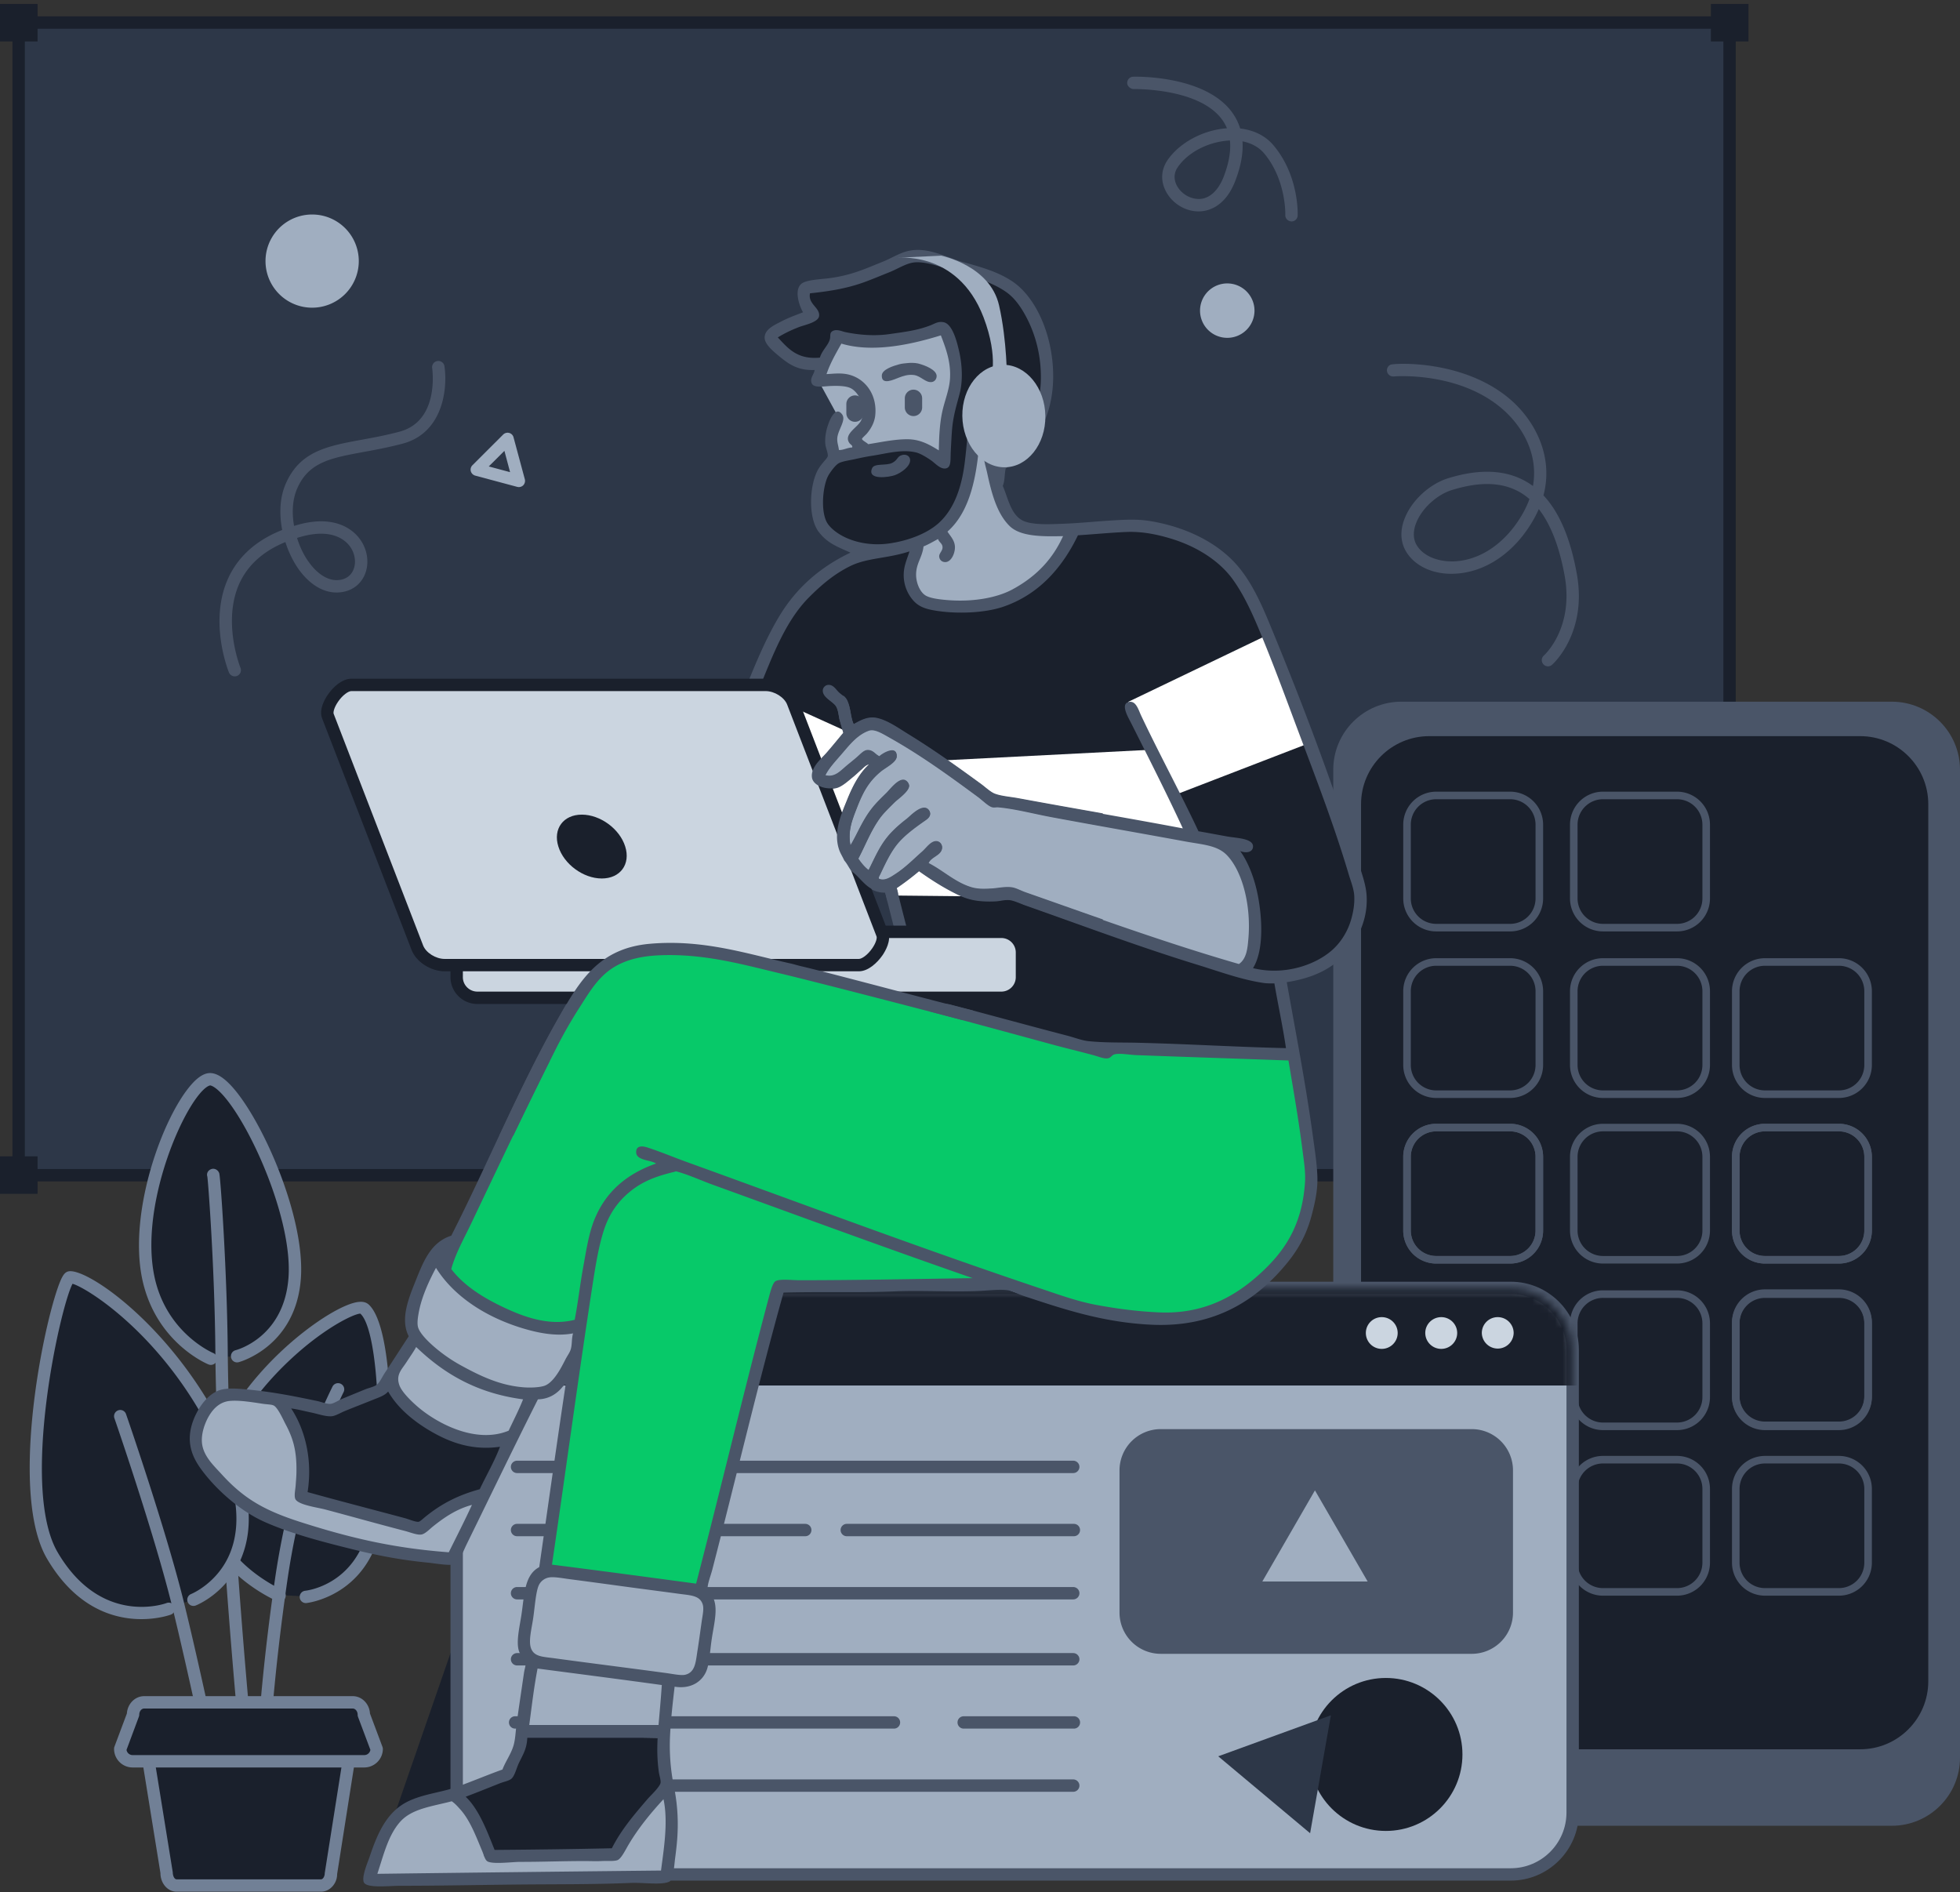 <svg width="259" height="250" fill="none" xmlns="http://www.w3.org/2000/svg"><rect width="100%" height="100%" fill="#333333" stroke="none"/><path d="M228.493 2.923H2.406v152.301h226.087V2.923z" fill="#2D3748"/><path d="M228.546 156.099H2.464a.816.816 0 01-.818-.817V2.981c0-.45.363-.817.818-.817h226.082c.456 0 .818.366.818.817v152.301c0 .45-.362.817-.818.817zM3.282 154.464H227.73V3.799H3.282v150.665z" fill="#1A202C"/><path d="M4.964 152.783H0v4.957h4.964v-4.957zM4.964.52H0v4.957h4.964V.52z" fill="#1A202C"/><path d="M231.048 152.783h-4.965v4.957h4.965v-4.957z" fill="#BA9BC9"/><path d="M231.048.52h-4.965v4.957h4.965V.52z" fill="#1A202C"/><path d="M31.017 89.365a.826.826 0 01-.76-.508c-.117-.286-2.804-7.039.07-12.815 1.356-2.708 3.693-4.725 6.964-6.018-.409-2.102-.339-4.325.514-6.213 1.893-4.219 5.48-4.88 10.037-5.717 1.566-.288 3.19-.586 4.955-1.058 5.27-1.41 4.346-8.123 4.311-8.407a.815.815 0 01.69-.926.815.815 0 01.934.687c.433 2.912-.164 8.795-5.515 10.225-1.823.488-3.552.805-5.083 1.088-4.393.807-7.302 1.341-8.833 4.776-.666 1.474-.748 3.266-.444 5.006.222-.066.456-.13.678-.192 4.405-1.173 6.683.428 7.653 1.486 1.262 1.368 1.682 3.309 1.098 4.943-.514 1.4-1.67 2.32-3.19 2.524-1.974.265-3.926-.753-5.503-2.857-.76-1.025-1.426-2.335-1.881-3.766-2.793 1.142-4.779 2.868-5.924 5.147-2.547 5.122-.035 11.408-.012 11.47a.82.82 0 01-.444 1.066.863.863 0 01-.315.06zm8.237-18.29c.386 1.26.97 2.425 1.66 3.336.689.932 2.15 2.46 3.96 2.215.912-.12 1.578-.64 1.87-1.46.386-1.054.082-2.372-.76-3.283-.724-.788-2.465-1.962-6.029-1.01-.233.064-.479.131-.7.203z" fill="#4A5568"/><path d="M68.604 63.576l-5.655-1.513c.035-.033 4.136-4.128 4.136-4.128l1.52 5.64zm-5.55-1.541l5.468 1.462-1.46-5.456-4.008 3.994z" fill="#BA9BC9"/><path d="M68.56 64.358c-.07 0-.14-.01-.21-.027l-5.55-1.488a.84.84 0 01-.585-.578.819.819 0 01.21-.789l4.067-4.061a.833.833 0 01.794-.212c.28.077.502.297.573.578l1.495 5.549a.848.848 0 01-.21.789.833.833 0 01-.584.239zm-3.973-2.728l2.816.755-.748-2.814-2.068 2.06z" fill="#A0AEC0"/><path d="M204.555 88.043a.799.799 0 01-.607-.273.81.81 0 01.058-1.152c.164-.147 3.996-3.697 2.746-10.576-.701-3.831-1.846-6.77-3.412-8.78-.187.429-.397.86-.643 1.295-2.477 4.44-6.461 7.152-10.656 7.253-2.676.084-5.036-1.004-6.192-2.86-.772-1.248-.877-2.753-.269-4.353.899-2.407 3.283-4.634 5.795-5.412 4.207-1.3 7.724-1.115 10.458.542.257.15.49.313.736.487.748-4.215-1.391-7.892-4.066-10.198-5.667-4.883-13.928-4.313-14.29-4.278a.837.837 0 01-.865-.472.808.808 0 01.409-1.08c.432-.195 9.616-.744 15.821 4.593 3.12 2.686 5.772 7.381 4.381 12.678 2.092 2.226 3.541 5.623 4.394 10.292 1.437 7.818-3.062 11.916-3.26 12.088a.81.81 0 01-.538.206zm-8.039-24.09c-1.402 0-2.944.265-4.65.792-2.033.629-4.031 2.489-4.756 4.423-.292.771-.502 1.905.129 2.918.841 1.34 2.64 2.12 4.767 2.09 3.61-.086 7.069-2.485 9.266-6.415.339-.613.619-1.22.83-1.819a7.915 7.915 0 00-1.11-.819c-1.297-.78-2.781-1.17-4.476-1.17z" fill="#4A5568"/><path d="M60.016 217.028l9.745 28.107H50.283l9.733-28.107z" fill="#1A202C"/><path fill-rule="evenodd" clip-rule="evenodd" d="M41.241 28.342a6.158 6.158 0 016.17 6.154 6.16 6.16 0 01-6.17 6.158 6.156 6.156 0 110-12.312zM162.174 37.448a3.599 3.599 0 013.599 3.594 3.598 3.598 0 01-3.599 3.596 3.597 3.597 0 01-3.599-3.596 3.598 3.598 0 013.599-3.594z" fill="#A0AEC0"/><path d="M170.671 29.257c-.491-.016-.841-.395-.829-.846.011-.045.128-4.666-2.793-8.14-.689-.822-1.683-1.366-2.863-1.594.105 1.56-.21 3.3-.946 5.207-1.262 3.298-3.377 3.942-4.51 4.033-1.8.146-3.634-.846-4.569-2.463-.818-1.412-.783-2.973.117-4.286 1.577-2.317 4.709-3.996 7.852-4.221a5.52 5.52 0 00-.596-1.082c-3.015-4.269-11.649-4.096-11.743-4.096-.374-.007-.829-.344-.841-.796a.82.82 0 01.794-.837c.398-.015 9.593-.199 13.122 4.783a7.231 7.231 0 011.016 2.058c1.823.209 3.366.981 4.417 2.244 3.342 3.967 3.19 9.037 3.178 9.25a.808.808 0 01-.806.786zm-8.144-10.697c-2.816.14-5.55 1.556-6.894 3.53-.724 1.055-.35 2.047-.058 2.544.619 1.064 1.858 1.729 3.026 1.653 1.309-.104 2.419-1.165 3.12-2.99.678-1.777.946-3.359.806-4.737z" fill="#4A5568"/><path fill-rule="evenodd" clip-rule="evenodd" d="M31.4 179.134s7.022-1.771 7.618-10.388c.643-9.402-7.618-25.986-11.135-26.204-3.003-.185-10.411 15.33-8.238 26.093 1.648 8.104 8.296 10.832 8.296 10.832l3.459-.333z" fill="#1A202C"/><path d="M27.867 180.343a.864.864 0 01-.315-.062c-.293-.118-7.07-2.99-8.787-11.425-1.776-8.826 2.723-21.209 6.497-25.527.946-1.088 1.822-1.596 2.605-1.544.865.053 1.823.686 2.921 1.933 3.996 4.55 9.523 17.113 8.974 25.143-.631 9.103-8.156 11.105-8.226 11.124a.806.806 0 01-.993-.589.815.815 0 01.584-.994c.269-.068 6.45-1.762 7-9.653.513-7.511-4.85-19.709-8.577-23.954-1.122-1.275-1.683-1.373-1.788-1.379-.14.029-.55.158-1.274.987-3.143 3.608-7.851 15.513-6.11 24.13 1.53 7.587 7.735 10.212 7.793 10.236.42.173.62.65.456 1.067a.839.839 0 01-.76.507z" fill="#718096"/><path d="M32.713 233.394a.811.811 0 01-.806-.736c-.035-.331-3.284-33.185-3.448-54.005-.081-10.897-.946-22.518-1.063-23.201-.14-.431.117-.857.55-.989.432-.138.9.143 1.028.573.175.567 1.04 13.108 1.122 23.604.163 20.747 3.4 53.526 3.435 53.854a.814.814 0 01-.818.9z" fill="#718096"/><path fill-rule="evenodd" clip-rule="evenodd" d="M40.355 210.935s7.21-.699 9.09-9.13c2.057-9.195 1.566-26.267-1.331-28.896-1.776-1.604-20.133 10.391-20.624 25.386-.268 8.26 9.383 12.449 9.383 12.449l3.482.191z" fill="#1A202C"/><path d="M40.413 211.813a.81.81 0 01-.806-.736.815.815 0 01.725-.894c.269-.028 6.648-.775 8.377-8.497 2.069-9.277 1.438-25.829-1.086-28.112-.409-.054-2.851.883-6.403 3.627-2.921 2.262-12.502 10.475-12.853 21.18-.257 7.6 8.81 11.634 8.892 11.674.42.179.608.661.432 1.074a.819.819 0 01-1.075.425c-.42-.181-10.177-4.511-9.885-13.227.42-12.848 13.542-23.517 18.952-25.802 1.496-.636 2.454-.686 3.038-.161 3.459 3.13 3.505 21.052 1.577 29.679-1.986 8.906-9.72 9.758-9.803 9.765a.561.561 0 01-.081.005z" fill="#718096"/><path d="M34.527 241.861a.813.813 0 01-.818-.79c-.011-.115-.362-11.695 2.617-32.34 1.391-9.539 3.868-17.885 7.607-25.518a.825.825 0 011.098-.375.812.812 0 01.374 1.092c-3.657 7.478-6.099 15.667-7.454 25.035-2.956 20.502-2.617 31.937-2.606 32.051a.823.823 0 01-.794.845h-.024z" fill="#718096"/><path fill-rule="evenodd" clip-rule="evenodd" d="M25.538 211.326s11.38-4.443 3.985-20.583c-6.941-15.124-19.058-22.49-20.343-22.003-1.285.49-7.852 27.292-2.29 36.76 6.216 10.569 15.377 7.027 15.377 7.027l3.271-1.201z" fill="#1A202C"/><path d="M18.687 213.934c-3.47 0-8.565-1.334-12.468-7.977-4.837-8.229-.876-29.284 1.45-35.897.537-1.515.852-1.886 1.25-2.039 2.208-.868 14.523 7.505 21.37 22.426 2.77 6.028 3.319 11.194 1.624 15.355-1.88 4.66-5.877 6.264-6.052 6.331a.817.817 0 01-.596-1.522c.035-.014 3.54-1.444 5.153-5.45 1.495-3.724.946-8.447-1.613-14.034-6.52-14.207-17.14-20.914-19.22-21.504-1.636 3.063-6.965 26.996-1.952 35.506 5.795 9.857 14.29 6.717 14.372 6.68a.814.814 0 011.052.467.818.818 0 01-.468 1.058c-.035.014-1.612.6-3.902.6z" fill="#718096"/><path d="M29.79 241.03a.799.799 0 01-.795-.651c-.047-.19-3.996-19.135-6.38-28.666-2.384-9.517-7.443-24.184-7.501-24.332a.823.823 0 01.514-1.039.803.803 0 011.028.506c.058.148 5.153 14.884 7.548 24.468 2.395 9.563 6.345 28.54 6.392 28.73a.828.828 0 01-.807.984z" fill="#718096"/><path fill-rule="evenodd" clip-rule="evenodd" d="M20.888 228.916h23.836c.912 0 1.636.73 1.636 1.633l-2.676 16.887c0 .901-.584 1.634-1.308 1.634H23.283c-.724 0-1.309-.733-1.309-1.634l-2.722-16.887c0-.903.725-1.633 1.636-1.633z" fill="#1A202C"/><path d="M42.422 249.946H23.33c-1.169 0-2.127-1.1-2.127-2.451l-2.71-16.757c-.012-1.482 1.086-2.582 2.441-2.582H44.77c1.356 0 2.454 1.1 2.454 2.451l-2.675 17.015c.011 1.224-.947 2.324-2.127 2.324zm-21.488-20.155a.815.815 0 00-.817.816l2.71 16.758c.012.598.27.947.503.947h19.092c.234 0 .49-.349.49-.817L45.6 230.48c-.012-.322-.374-.689-.83-.689H20.934z" fill="#718096"/><path fill-rule="evenodd" clip-rule="evenodd" d="M18.998 224.995H46.55c.806 0 1.472.732 1.472 1.635l1.694 4.52c0 .903-.736 1.635-1.635 1.635H17.467c-.9 0-1.635-.732-1.635-1.635l1.694-4.52c0-.903.654-1.635 1.472-1.635z" fill="#1A202C"/><path d="M48.139 233.533H17.526a2.455 2.455 0 01-2.454-2.452c0-.098.012-.193.047-.285l1.647-4.395c.082-1.279 1.075-2.292 2.29-2.292h27.552c1.215 0 2.208 1.013 2.279 2.292l1.647 4.395a.8.8 0 01.059.285 2.462 2.462 0 01-2.454 2.452zm-31.42-2.329a.815.815 0 00.807.694h30.613a.824.824 0 00.806-.694l-1.636-4.358a.79.79 0 01-.047-.285c0-.444-.303-.817-.654-.817H19.056c-.362 0-.654.366-.654.817a.802.802 0 01-.059.285l-1.623 4.358z" fill="#718096"/><path fill-rule="evenodd" clip-rule="evenodd" d="M185.246 93.598h64.813c4.522 0 8.191 3.658 8.191 8.17v130.547c0 4.512-3.669 8.17-8.191 8.17h-64.813c-4.522 0-8.18-3.658-8.18-8.17V101.768c0-4.512 3.658-8.17 8.18-8.17z" fill="#4A5568"/><path d="M249.991 241.235h-64.813c-4.966 0-8.997-4.032-8.997-8.988V101.701c0-4.956 4.031-8.988 8.997-8.988h64.813c4.966 0 9.009 4.032 9.009 8.988v130.546c0 4.956-4.043 8.988-9.009 8.988zM185.178 94.347c-4.066 0-7.361 3.3-7.361 7.354v130.546c0 4.055 3.295 7.354 7.361 7.354h64.813c4.067 0 7.373-3.299 7.373-7.354V101.701c0-4.054-3.306-7.354-7.373-7.354h-64.813z" fill="#4A5568"/><path fill-rule="evenodd" clip-rule="evenodd" d="M188.931 98.15h56.95a8.171 8.171 0 018.179 8.173V222.21c0 4.512-3.657 8.17-8.179 8.17h-56.95c-4.522 0-8.191-3.658-8.191-8.17V106.323c0-4.515 3.669-8.172 8.191-8.172z" fill="#1A202C"/><path d="M245.812 231.13h-56.95c-4.966 0-9.009-4.032-9.009-8.988V106.256c0-4.957 4.043-8.99 9.009-8.99h56.95c4.965 0 8.997 4.033 8.997 8.99v115.886c0 4.956-4.032 8.988-8.997 8.988zM188.862 98.9c-4.067 0-7.373 3.301-7.373 7.356v115.886c0 4.054 3.306 7.354 7.373 7.354h56.95c4.066 0 7.361-3.3 7.361-7.354V106.256c0-4.055-3.295-7.356-7.361-7.356h-56.95z" fill="#1A202C"/><path d="M242.973 105.703a3.243 3.243 0 013.237 3.229v9.75a3.241 3.241 0 01-3.237 3.228h-9.768a3.23 3.23 0 01-3.225-3.228v-9.75a3.232 3.232 0 013.225-3.229h9.768zm0-1.102h-9.768a4.341 4.341 0 00-4.335 4.331v9.75a4.342 4.342 0 004.335 4.331h9.768a4.334 4.334 0 004.335-4.331v-9.75a4.334 4.334 0 00-4.335-4.331z" fill="#1A202C"/><path d="M189.785 105.101h9.768a3.858 3.858 0 013.858 3.858v9.751a3.857 3.857 0 01-3.858 3.857h-9.768a3.857 3.857 0 01-3.858-3.857v-9.751a3.858 3.858 0 013.858-3.858zM211.835 105.101h9.768a3.859 3.859 0 013.858 3.858v9.751a3.857 3.857 0 01-3.858 3.857h-9.768a3.86 3.86 0 01-3.871-3.857v-9.751a3.861 3.861 0 013.871-3.858zM189.785 127.105h9.768a3.858 3.858 0 013.858 3.858v9.75a3.86 3.86 0 01-3.858 3.86h-9.768a3.86 3.86 0 01-3.858-3.86v-9.75a3.858 3.858 0 013.858-3.858zM211.835 127.105h9.768a3.858 3.858 0 013.858 3.858v9.75a3.86 3.86 0 01-3.858 3.86h-9.768a3.863 3.863 0 01-3.871-3.86v-9.75a3.861 3.861 0 013.871-3.858zM233.228 127.105h9.769a3.858 3.858 0 013.858 3.858v9.75a3.86 3.86 0 01-3.858 3.86h-9.769a3.86 3.86 0 01-3.858-3.86v-9.75a3.858 3.858 0 013.858-3.858zM189.785 148.984h9.768a3.857 3.857 0 013.858 3.857v9.753a3.857 3.857 0 01-3.858 3.857h-9.768a3.857 3.857 0 01-3.858-3.857v-9.753a3.857 3.857 0 013.858-3.857zM233.228 148.984h9.769a3.857 3.857 0 013.858 3.857v9.753a3.857 3.857 0 01-3.858 3.857h-9.769a3.857 3.857 0 01-3.858-3.857v-9.753a3.857 3.857 0 013.858-3.857z" stroke="#4A5568"/><path d="M189.785 148.984h9.768a3.859 3.859 0 013.858 3.857v9.754a3.857 3.857 0 01-3.858 3.856h-9.768a3.857 3.857 0 01-3.858-3.856v-9.754a3.859 3.859 0 013.858-3.857zM211.835 148.984h9.768a3.86 3.86 0 013.858 3.857v9.754a3.857 3.857 0 01-3.858 3.856h-9.768a3.86 3.86 0 01-3.871-3.856v-9.754a3.862 3.862 0 013.871-3.857zM233.228 148.984h9.769a3.86 3.86 0 013.858 3.857v9.754a3.857 3.857 0 01-3.858 3.856h-9.769a3.857 3.857 0 01-3.858-3.856v-9.754a3.86 3.86 0 013.858-3.857zM189.785 170.862h9.768a3.858 3.858 0 013.858 3.859v9.751a3.857 3.857 0 01-3.858 3.856h-9.768a3.857 3.857 0 01-3.858-3.856v-9.751a3.858 3.858 0 013.858-3.859zM233.228 170.862h9.769a3.86 3.86 0 013.858 3.859v9.751a3.857 3.857 0 01-3.858 3.856h-9.769a3.857 3.857 0 01-3.858-3.856v-9.751a3.86 3.86 0 013.858-3.859z" stroke="#4A5568"/><path d="M189.785 170.989h9.768a3.859 3.859 0 013.858 3.858v9.751a3.86 3.86 0 01-3.858 3.86h-9.768a3.86 3.86 0 01-3.858-3.86v-9.751a3.859 3.859 0 013.858-3.858zM211.835 170.989h9.768a3.86 3.86 0 013.858 3.858v9.751a3.86 3.86 0 01-3.858 3.86h-9.768a3.863 3.863 0 01-3.871-3.86v-9.751a3.862 3.862 0 013.871-3.858zM233.228 170.989h9.769a3.86 3.86 0 013.858 3.858v9.751a3.86 3.86 0 01-3.858 3.86h-9.769a3.86 3.86 0 01-3.858-3.86v-9.751a3.86 3.86 0 013.858-3.858zM189.785 192.867h9.768a3.858 3.858 0 013.858 3.858v9.749a3.86 3.86 0 01-3.858 3.86h-9.768a3.86 3.86 0 01-3.858-3.86v-9.749a3.858 3.858 0 013.858-3.858zM211.835 192.867h9.768a3.858 3.858 0 013.858 3.858v9.749a3.86 3.86 0 01-3.858 3.86h-9.768a3.862 3.862 0 01-3.871-3.86v-9.749a3.861 3.861 0 013.871-3.858zM233.228 192.867h9.769a3.858 3.858 0 013.858 3.858v9.749a3.86 3.86 0 01-3.858 3.86h-9.769a3.86 3.86 0 01-3.858-3.86v-9.749a3.858 3.858 0 013.858-3.858z" stroke="#4A5568"/><path fill-rule="evenodd" clip-rule="evenodd" d="M68.468 170.235H199.58c4.51 0 8.179 3.659 8.179 8.171v61.156c0 4.513-3.669 8.171-8.179 8.171H68.469c-4.511 0-8.18-3.658-8.18-8.171v-61.156c0-4.512 3.669-8.171 8.18-8.171z" fill="#A0AEC0"/><path d="M199.637 248.482H68.526c-4.954 0-8.997-4.032-8.997-8.987v-61.156c0-4.956 4.043-8.988 8.997-8.988h131.111c4.954 0 8.997 4.032 8.997 8.988v61.156c0 4.955-4.043 8.987-8.997 8.987zM68.526 170.985c-4.055 0-7.361 3.299-7.361 7.354v61.156c0 4.054 3.306 7.354 7.36 7.354h131.112c4.054 0 7.361-3.3 7.361-7.354v-61.156c0-4.055-3.307-7.354-7.361-7.354H68.526z" fill="#4A5568"/><mask id="a" maskUnits="userSpaceOnUse" x="60" y="170" width="148" height="78"><path fill-rule="evenodd" clip-rule="evenodd" d="M68.468 170.235H199.58c4.51 0 8.179 3.659 8.179 8.171v61.156c0 4.513-3.669 8.171-8.179 8.171H68.469c-4.511 0-8.18-3.658-8.18-8.171v-61.156c0-4.512 3.669-8.171 8.18-8.171z" fill="#A0AEC0"/></mask><g mask="url(#a)"><path d="M215.796 167.327H49.776v15.736h166.02v-15.736z" fill="#1A202C"/></g><path fill-rule="evenodd" clip-rule="evenodd" d="M182.59 174.03c1.157 0 2.103.939 2.103 2.096 0 1.16-.946 2.099-2.103 2.099a2.096 2.096 0 01-2.103-2.099c0-1.157.934-2.096 2.103-2.096zM190.454 174.03c1.157 0 2.103.939 2.103 2.096 0 1.16-.946 2.099-2.103 2.099a2.107 2.107 0 01-2.115-2.099c0-1.157.947-2.096 2.115-2.096zM197.915 174.03c1.157 0 2.104.939 2.104 2.096a2.104 2.104 0 01-4.207 0c0-1.157.935-2.096 2.103-2.096z" fill="#CBD5E0"/><path fill-rule="evenodd" clip-rule="evenodd" d="M153.392 188.826h41.083a5.453 5.453 0 015.456 5.447v18.796a5.451 5.451 0 01-5.456 5.448h-41.083a5.451 5.451 0 01-5.456-5.448v-18.796a5.453 5.453 0 015.456-5.447z" fill="#4A5568"/><path fill-rule="evenodd" clip-rule="evenodd" d="M183.133 221.707c5.585 0 10.119 4.523 10.119 10.106 0 5.581-4.534 10.105-10.119 10.105-5.597 0-10.119-4.524-10.119-10.105 0-5.583 4.522-10.106 10.119-10.106z" fill="#1A202C"/><path d="M173.122 242.223l-12.141-10.166 14.886-5.418-2.745 15.584z" fill="#2D3748"/><path d="M141.821 194.634H68.326a.822.822 0 01-.818-.817c0-.451.374-.817.818-.817h73.495c.444 0 .818.366.818.817a.822.822 0 01-.818.817zM106.406 202.979h-38.08a.822.822 0 01-.818-.816c0-.452.374-.817.818-.817h38.08c.456 0 .818.365.818.817a.814.814 0 01-.818.816zM141.902 202.979h-30.006a.82.82 0 01-.817-.816c0-.452.373-.817.817-.817h30.006c.456 0 .818.365.818.817a.814.814 0 01-.818.816zM141.821 211.327H68.326a.823.823 0 01-.818-.818c0-.45.374-.817.818-.817h73.495c.444 0 .818.367.818.817a.823.823 0 01-.818.818zM141.821 220.053H68.326a.822.822 0 01-.818-.816c0-.452.374-.818.818-.818h73.495c.444 0 .818.366.818.818a.822.822 0 01-.818.816zM141.908 228.4h-14.559a.815.815 0 01-.818-.818c0-.451.362-.816.818-.816h14.559a.816.816 0 110 1.634zM141.821 236.746H68.326a.822.822 0 01-.818-.816c0-.452.374-.818.818-.818h73.495c.444 0 .818.366.818.818 0 .45-.374.816-.818.816zM118.129 228.4H68.073a.815.815 0 01-.818-.818c0-.451.363-.816.818-.816h50.056c.456 0 .818.365.818.816a.815.815 0 01-.818.818z" fill="#4A5568"/><path d="M173.76 196.92l6.964 12.039h-13.916l6.952-12.039z" fill="#A0AEC0"/><path fill-rule="evenodd" clip-rule="evenodd" d="M87.709 232.254l.864-9.698s3.74 1.67 4.697-5.503c.807-6.112-.981-6.971-.981-6.971l10.75-39.985 27.271-.873s21.383 9.567 31.922 3.324c10.539-6.243 10.808-15.507 10.259-22.934-.561-7.425-4.37-20.862-4.37-20.862s3.996.81 7.688-1.581c2.255-1.459 3.622-4.11 4.312-7.518.468-2.313-2.965-11.094-6.736-20.738-1.785-4.568-3.647-9.33-5.206-13.69-4.336-12.1-9.184-13.477-13.323-14.653a41.808 41.808 0 01-1.469-.436c-2.952-.961-8.179-.536-12.309-.2-2.05.167-3.829.311-4.926.254-3.306-.173-4.311-5.775-4.311-5.775l.49-3.975s2.852-2.317 4.803-5.829c1.939-3.513 1.881-6.106-.386-12.692-2.016-5.857-9.039-7.068-12.862-7.727a47.304 47.304 0 01-1.264-.228c-2.528-.51-3.517.101-5.19 1.136-.485.3-1.027.635-1.681.99-2.304 1.241-6.097 1.523-8.217 1.681-.568.042-1.015.076-1.282.116-1.262.189.981 3.867.981 3.867s-4.323 2.063-5.071 2.614c-.759.553-.011 1.198 1.695 2.562 1.694 1.364 5.129.925 5.129.925l-.713 2.67 2.232 4.086s-.035.355-.654 1.634c-.608 1.278.28 4.63.28 4.63s-2.068 3.163-2.021 6.973c.046 3.81 5.129 4.794 5.129 4.794s-.794.796-4.907 3.485c-4.125 2.693-8.46 12.258-8.46 12.258s-11.334 36.388-14.021 37.261l-.516.165c-2.682.856-6.506 2.076-8.984 5.882-2.629 4.053-16.09 31.266-16.09 31.266s-3.247 3.477-4.965 7.083c-1.718 3.608-.55 6.864-.55 6.864l-4.357 6.265-7.046 2.832s-11.24-1.951-13.414-1.689c-2.173.264-3.412 2.034-3.926 5.229-.526 3.198 4.452 8.281 10.142 11.551 5.69 3.269 23.077 5.12 23.077 5.12L70.03 184.75s.83-.043 3.003-.543c2.162-.502 3.05-6.81 3.05-6.81l-4.148 29.416s-.094.847-1.204 1.743c-1.061.865-1.403 6.477-1.509 8.221l-.01.168c-.105 1.517.923 2.996.923 2.996l-1.53 10.514-2.454 4.629s-7.244 1.766-12.222 4.032c-4.977 2.267-5.503 9.152-5.503 9.152l39.388.272s.654-5.132.818-8.878c.163-3.749-.923-7.408-.923-7.408zM116.5 123.5l-2.5-7 4 .5 1.5 6.5h-3z" fill="#A0AEC0"/><path fill-rule="evenodd" clip-rule="evenodd" d="M120.71 51.485c.631 0 1.145.514 1.145 1.145v1.2a1.145 1.145 0 01-2.291 0v-1.2c0-.631.515-1.145 1.146-1.145z" fill="#4A5568"/><path fill-rule="evenodd" clip-rule="evenodd" d="M120.846 131.94l21.826 6.155 28.37 1.526-1.531-9.806s11.042-2.545 10.049-10.678c-1.005-8.131-12.514-39.317-15.225-42.598-2.722-3.282-7.349-6.73-12.28-6.92-4.919-.189-10.633.219-10.633.219s-1.414 8.21-9.99 9.642c-8.577 1.432-10.037 1.382-10.797-1.143-.759-2.526.877-6.755.877-6.755s-5.55.588-7.432 1.415c-1.869.83-8.167 4.083-11.836 11.387-3.669 7.3-3.704 7.463-3.704 7.463l10.259 27.073 3.155-4.467s-1.25-.94-.21-5.121c1.028-4.181 4.475-8.662 4.475-8.662l-1.262-.543s-4.429 3.561-5.995 3.159c-1.577-.404-.572-2.534 1.905-5.013 2.477-2.478 3.879-2.982 6.649-1.524 2.78 1.456 13.156 8.661 13.156 8.661l30.228 5.994s4.008 2.006 4.639 8.223c.619 6.219-1.262 8.771-1.262 8.771l-30.766-10.186s-3.037 1.755-6.274-.053c-3.248-1.81-5.246-3.706-5.246-3.706l-4.581 2.505 1.473 6.158 1.963 8.824z" fill="#1A202C"/><path fill-rule="evenodd" clip-rule="evenodd" d="M119.5 115h3l6 3.43-10.845-.111L119.5 115zM124 100.5l28.568-1.463L158 110.5l-26.5-5-7.5-5z" fill="#fff"/><path fill-rule="evenodd" clip-rule="evenodd" d="M149.076 92.739l18.496-8.879 6.006 14.108-18.929 7.301-5.573-12.53zM98.74 90.69l14.301 6.483-4.541 5.327 2 .5 5-2.5-1.5 3.5-7.011 10.604-12.503-12.911 4.254-11.004z" fill="#fff"/><path fill-rule="evenodd" clip-rule="evenodd" d="M112.983 52.244c.631 0 1.145.512 1.145 1.144v1.199a1.145 1.145 0 01-2.29 0v-1.2c0-.63.514-1.143 1.145-1.143z" fill="#4A5568"/><path fill-rule="evenodd" clip-rule="evenodd" d="M128.399 58.646s.444 9.953-5.901 12.367c-6.333 2.413-7.875 2.033-10.247 1.087-2.384-.944-4.977-1.898-4.861-5.175.117-3.274.61-6.171 3.377-6.81 4.347-1.001 9.079-1.958 10.212-1.525 1.122.436 3.377 1.962 3.377 1.962s-.07-4.753.771-7.298c.83-2.547 1.251-4.508.655-6.32-.608-1.81-.795-3.46-1.753-3.16-.958.3-5.387 1.725-7.794 1.798-2.43.075-5.678-1.308-5.678-1.308l-1.589 3.378s-1.438 1.036-3.541.218c-2.103-.818-3.832-2.512-3.715-3.324.128-.81 5.351-3.485 5.351-3.485s-1.39-1.817-.818-2.669c.573-.853 6.205-.758 8.016-2.07 1.822-1.312 5.047-2.675 6.718-2.78 1.659-.104 4.031 1.473 4.031 1.473s3.202.246 4.207.6c2.243.79 6.73 2.981 8.074 8.388 1.343 5.406.724 8.094.163 10.24-.572 2.146-5.456 7.953-5.456 7.953l-3.599-3.54zM68.68 229.295l18.882.329-.327 3.103.596 3.813s-2.127 1.465-3.6 3.867c-1.471 2.405-3.166 4.797-3.166 4.797l-17.07.053s.105-3.571-1.531-5.282c-1.648-1.715-3.062-2.562-3.062-2.562l7.42-2.56 1.484-2.942.374-2.616zM36.73 185.14s1.882 1.608 2.35 5.282c.466 3.674.537 7.573.537 7.573l15.715 4.139s1.834-1.713 3.82-2.669c1.987-.955 4.37-1.361 4.37-1.361l3.973-7.735s-4.685.96-8.938-1.472c-4.265-2.43-5.83-3.825-6.275-4.74-.455-.914-.712-2.286-.712-2.286l-1.31 1.796-6.6 2.888-6.93-1.415z" fill="#1A202C"/><path fill-rule="evenodd" clip-rule="evenodd" d="M58.895 167.167l15.33-32.741s3.88-11.094 16.148-8.932c12.268 2.162 55.594 13.399 55.594 13.399l25.157.71s3.33 14.745 2.454 18.739c-.877 3.996-8.425 16.522-18.438 16.235-10.026-.291-23.03-5.229-23.03-5.229l-28.908.869-10.375 39.44-20.507-2.669 4.032-32.193s-3.506 1.579-9.383-.873c-5.877-2.453-8.074-6.755-8.074-6.755z" fill="#07C969"/><path fill-rule="evenodd" clip-rule="evenodd" d="M120.181 72.853c-2.898.954-5.503.83-7.747 1.905-2.161 1.045-3.879 2.515-5.503 4.14-3.155 3.155-4.861 7.792-6.765 12.473a1619.867 1619.867 0 00-9.605 24.077c-.409 1.046-.795 3.251-1.905 3.049-1.25-.225-.011-2.407.222-2.996 2.921-7.436 5.703-14.748 8.67-22.114 1.695-4.23 3.319-8.501 5.504-12.092 2.231-3.656 5.316-6.359 9.336-8.28-1.905-.832-3.038-1.273-4.148-2.668-1.508-1.876-1.309-6.394-.059-8.442.152-.248.362-.524.608-.818.21-.255.561-.62.596-.817.058-.397-.293-1.123-.328-1.633-.07-.857.106-1.786.386-2.562.222-.663 1.005-2.492 1.846-1.306.561.791-.619 2.06-.654 3.214-.012.546.152.89.222 1.47.526.054 1.11-.309 1.741-.326.128-.24-.211-.4-.327-.546-.9-1.214 1.098-2.09 1.53-3.05.76-1.676-.35-3.846-1.53-4.303-.596-.232-1.554-.276-2.676-.218-.83.045-2.092.274-2.337-.38-.269-.683.304-1.112.386-1.743-2.127.085-3.319-.699-4.592-1.744-.713-.593-1.998-1.596-2.01-2.506-.023-1.132 1.308-1.694 2.126-2.124 1.005-.536 1.952-.856 2.945-1.252-.456-.772-1.227-2.895-.222-3.758.654-.558 2.664-.6 3.821-.762 2.909-.405 4.674-1.254 6.987-2.18 1.052-.423 2.068-1.079 3.155-1.362 2.664-.687 5.129.802 7.361 1.416 2.43.665 4.662 1.296 6.555 2.562 3.248 2.175 5.48 7.426 5.398 12.8-.082 5.607-2.769 9.424-6.274 11.928-.164.728-.105 1.678-.386 2.287.713 1.687 1.063 3.69 2.512 4.521 1.204.692 3.623.556 5.457.49 1.998-.072 4.019-.274 5.62-.381 2.01-.133 3.985-.276 5.725 0 4.978.784 9.29 2.98 11.895 6.154 1.811 2.208 3.027 4.944 4.195 7.79 3.482 8.432 6.835 17.15 9.873 26.198.468 1.362 1.029 2.898 1.531 4.468.479 1.516 1.133 3.204 1.262 4.739.268 3.496-1.391 6.346-3.003 8.06-1.834 1.955-4.335 3.038-7.537 3.54 1.204 6.757 2.501 13.415 3.447 20.316.246 1.805.538 3.647.596 5.34.071 1.861-.35 3.613-.759 5.173-.865 3.218-2.325 5.348-4.312 7.517-3.634 3.958-8.857 7.279-16.802 6.918-6.485-.294-11.778-2.096-16.966-3.813-.724-.239-1.53-.69-2.185-.761-1.11-.124-2.43.051-3.657.107-3.622.164-7.525-.097-11.123.054-4.931.208-9.827.023-14.735.164-3.295 11.744-6.286 24.53-9.43 36.658-.21.784-.63 1.858-.607 2.449.024.4.632.931.818 1.416.55 1.427 0 3.4-.268 5.229-.21 1.38-.269 2.814-.596 3.924-.503 1.649-2.092 2.761-4.312 2.395-.245 2.095-.502 4.318-.608 6.537a27.064 27.064 0 00.491 6.535c.386 1.865.631 3.99.491 6.537-.047.961-.175 2.041-.327 3.213-.105.845-.21 2.679-.76 2.942-1.004.481-3.505.098-5.012.164-5.188.218-9.955.162-15.225.218-4.896.049-10.072.162-15.272.162-1.554 0-4.545.37-4.86-.49-.28-.778.549-2.668.77-3.321 1.076-3.213 2.314-6.005 5.119-7.355 2.068-.992 4.405-1.167 6.438-1.906 2.138-.773 4.042-1.585 6.005-2.288.398-1.067 1.157-2.083 1.473-3.213.233-.818.257-1.769.385-2.723.293-2.205.632-4.392.982-6.81.07-.486.257-1.007.21-1.304-.058-.487-.69-1.048-.864-1.581-.41-1.222.07-3.164.327-4.849.397-2.668.385-5.221 2.348-6.264 1.157-8.024 2.279-16.096 3.482-24.075-.163-.09-.444.323-.654.546-.666.706-1.624 1.328-3.003 1.361-3.19 6.324-6.24 12.673-9.43 19.173-.397.811-.98 2.378-1.635 2.614-.654.233-2.477-.112-3.552-.218-3.657-.36-6.765-.986-9.815-1.741-4.066-1.007-8.25-2.093-11.731-3.651-3.202-1.432-6.415-4.273-8.401-7.026-1.087-1.515-1.905-3.369-1.145-5.883.502-1.633 1.705-3.629 3.33-4.357 1.051-.474 2.558-.347 3.926-.219 3.388.32 6.145.874 9.277 1.527.538.112 1.239.407 1.74.381.445-.024 1.053-.457 1.532-.653 1.121-.463 1.94-.801 3.05-1.255.513-.208 1.156-.332 1.53-.599.409-.289.736-1.048 1.086-1.577 1.087-1.635 2.15-3.307 3.167-4.85-1.145-2.196-.058-4.931.877-7.243 1.075-2.694 2.044-5.18 4.743-6.047 4.79-9.415 9.02-19.772 14.244-28.923 2.699-4.739 5.246-9.04 11.941-9.64 7.116-.637 13.005 1.365 18.707 2.616.736-1.045 1.227-2.239 1.799-3.378 1.695-3.357 3.517-6.786 5.247-10.187-.257-.573-.538-.957-.713-1.525-.725-2.277.315-4.575 1.04-6.371.829-2.077 1.706-3.681 2.991-4.85-.421.014-.76.426-1.087.708-.327.279-.642.595-.981.872-.655.531-1.496 1.319-2.232 1.526-1.39.39-3.12-.229-3.283-1.308-.199-1.335 1.227-2.494 1.858-3.213.853-.968 1.53-1.825 2.29-2.724-.187-.605-.327-1.117-.491-1.687-.14-.524-.152-1.177-.432-1.744-.363-.748-1.917-1.245-1.8-2.288.024-.267.281-.604.655-.653.677-.09 1.051.556 1.413.925.374.375.9.627 1.145 1.144.514 1.058.433 2.258.877 3.16.818-.444 1.811-1.052 3.003-.816 1.449.285 2.921 1.364 4.253 2.177 3.318 2.036 6.368 4.218 9.546 6.537.608.446 1.273 1.09 1.858 1.308.853.322 2.045.402 3.108.598 7.163 1.33 14.524 2.56 21.709 3.921-2.033-4.411-4.603-9.487-6.928-14.105-.292-.571-1.414-2.459-.105-2.615.864-.104 1.18 1.075 1.518 1.796 2.407 5.098 5.2 10.22 7.584 15.306 1.121.184 2.407.443 3.926.708 1.098.189 3.306.236 3.283 1.308-.023.793-.946.905-1.694.6 1.04 1.44 1.939 3.631 2.395 6.209.549 3.049.678 7.031-.701 9.258 4.09 1.009 8.214-.388 10.469-2.395 1.227-1.088 2.138-2.632 2.559-4.25.257-.947.421-2.009.339-3.049-.082-.908-.444-1.765-.713-2.67-2.045-6.892-4.697-13.647-7.092-20.045-1.18-3.164-2.442-6.568-3.762-9.858-1.309-3.237-2.618-6.525-4.476-9.097-1.822-2.511-4.837-4.381-8.179-5.39-1.799-.54-3.762-.969-5.947-.872-2.068.09-4.195.299-6.333.436-1.881 3.907-4.872 7.71-9.815 9.422-2.407.832-5.877.973-8.565.6-1.495-.209-2.57-.478-3.388-1.418a5.08 5.08 0 01-1.25-3.54c.035-1.089.443-1.928.759-2.94zm12.28-12.637c2.629-1.919 4.896-5.437 5.071-9.696.129-3.339-.666-6.343-2.021-8.822-.619-1.138-1.379-2.237-2.395-2.998-2.033-1.512-5.001-2.263-7.747-3.103-1.274-.392-3.096-1.067-4.534-.926-1.098.107-2.208.868-3.33 1.306-1.051.42-2.115.868-3.155 1.254-2.255.835-4.498 1.228-7.314 1.526-.292 1.427 1.332 1.873 1.204 2.995-.106.844-1.928 1.177-2.676 1.47-1.087.422-1.986.869-2.781 1.361 1.332 1.414 2.536 2.95 5.562 2.67.269-.943 1.075-1.595 1.308-2.398.129-.435-.058-.84.327-1.087.55-.35 1.297.024 1.695.107 1.904.402 3.949.541 5.83.272 2.138-.306 3.681-.484 5.41-1.144.643-.245 1.005-.557 1.741-.436 1.215.203 1.811 2.596 2.127 4.032.362 1.66.455 3.698.058 5.283-.374 1.497-.876 2.93-1.04 4.957-.058.744-.117 1.875-.164 2.831-.058 1.17.094 2.174-.759 2.235-.689.049-1.367-.76-1.858-1.09-.561-.38-1.355-.886-1.963-1.034-1.858-.454-3.937.152-5.783.435-.702.106-1.473.26-2.232.434-.725.166-1.671.277-2.185.546-.479.252-1.133 1.187-1.367 1.58-.736 1.266-1.075 4.535-.269 6.155.222.445.607.82.923 1.09 1.718 1.447 4.51 2.164 7.256 1.798 2.547-.342 5.059-1.3 6.602-2.67 2.138-1.91 3.096-4.87 3.493-8.116.269-2.185.526-5.393.655-8.062.012-.4-.129-.752.058-1.415.281-1 1.893-.808 1.578.598 2.103-.879 4.218.395 4.907 1.851 1.157 2.45-.771 4.848-2.232 5.83-.257.166-.794.255-.771.708.269.107.573-.185.771-.327zm-7.969-5.719c.328-1.548.935-2.93 1.041-4.413.151-2.216-.55-4.072-1.204-5.773-3.517 1.086-8.833 2.387-13.145 1.09-.713 1.28-1.46 2.54-1.963 4.03.853-.046 1.461-.126 2.232-.054 2.594.241 4.51 2.536 4.206 5.5-.105 1-.619 1.843-1.145 2.452-.128.146-.607.562-.607.654.011.216.642.494.817.707 1.578-.242 3.447-.66 5.188-.653 1.765.007 3.027.789 4.148 1.471.035-1.818.105-3.426.432-5.01zm8.892 14.978c-1.659-1.654-2.36-4.304-2.944-7.027-.187-.839-.631-2.198-.386-2.885.164-.441.853-.643 1.368-.982.993-.654 2.208-1.789 1.962-3.431-.21-1.437-2.547-2.242-3.703-1.088.035.438-.094.71-.059 1.144.573-.18 2.874-1.677 2.839-.165-.011.623-.782.796-1.308 1.034-.619.283-1.099.548-1.636.764-.292 5.619-1.18 10.634-4.312 13.398.304.517.923 1.085.982 1.961.047.87-.479 2.06-1.262 2.07-.479.009-.795-.319-.818-.76-.012-.401.456-.73.444-1.2-.023-.532-.432-.608-.596-1.089-.631.343-1.238.7-1.916.98-.164 1.44-.947 2.184-.982 3.648-.023 1.13.491 2.368 1.251 2.832.631.385 1.869.521 2.78.6 3.517.304 6.707-.312 8.729-1.416 3.26-1.77 5.34-4.107 6.66-7.026-2.886.07-5.679.05-7.093-1.362zm31.583 54.523c.374-4.377-.794-8.885-2.839-11.003-1.262-1.311-3.201-1.395-5.398-1.796-5.877-1.082-11.86-2.125-17.725-3.215-2.431-.451-4.826-1.101-7.093-1.307-.21-.02-.537.045-.759 0-.526-.103-1.344-.944-1.917-1.362-3.797-2.798-7.536-5.524-11.778-7.897-.759-.425-1.869-1.13-2.617-.872-1.472.507-2.477 1.75-3.494 2.941-.888 1.037-1.857 2.046-2.29 2.997 1.297.344 2.033-.621 2.945-1.362.385-.32.818-.657 1.25-1.036.444-.385.888-.904 1.367-.926.771-.034 1.005.543 1.589.818.409-.4 2.326-1.535 2.29 0-.023.753-1.437 1.438-2.079 1.96-1.648 1.356-2.396 2.779-3.214 4.903-.619 1.593-1.18 3-.817 4.901.946-1.569 1.577-3.319 2.886-4.955.537-.676 1.168-1.278 1.916-2.016.409-.414 1.425-1.759 2.232-1.69.385.034.7.463.712.764.012.735-1.495 1.762-1.916 2.178-.724.728-1.46 1.425-1.963 2.126-1.215 1.701-1.881 3.528-2.839 5.336.397.572.818 1.109 1.367 1.526.853-1.665 1.519-3.382 2.944-4.903.608-.643 1.215-1.187 2.08-1.852.467-.371 1.589-1.591 2.454-1.469.374.052.654.42.654.761 0 .49-.514.783-.876 1.036-1.204.846-2.372 1.724-3.213 2.668-1.075 1.189-1.835 2.871-2.513 4.303-.081.174-.257.4-.163.601.771.359 1.589-.235 2.232-.655 1.261-.818 2.371-1.948 3.493-2.941.549-.483 1.157-1.424 1.905-1.361.444.035.724.435.712.817-.023 1.02-1.472 1.192-1.799 2.07 1.963.993 3.541 2.573 5.726 3.213.864.25 1.717.204 2.57.162.818-.038 1.811-.288 2.723-.162.537.075 1.168.429 1.799.655 9.254 3.249 18.695 6.68 28.206 9.422 1.028-.706 1.145-2.102 1.25-3.378zm-46.469-6.645c1.181 4.867 2.501 9.589 3.646 14.487 6.193 1.575 12.713 3.394 18.929 5.011.923.241 1.881.619 2.734.711 2.15.228 4.382.164 6.543.216 6.625.159 12.97.558 19.583.71-.432-2.925-1.04-5.682-1.53-8.553-.421.001-.935.015-1.414-.055-2.933-.424-5.842-1.509-8.728-2.397-7.794-2.393-15.178-5.181-22.75-7.842-.736-.261-1.531-.655-2.127-.709-.642-.058-1.226.138-1.799.165-2.302.104-3.622-.184-5.129-.926-1.8-.889-3.307-1.847-5.013-3.051a35.976 35.976 0 01-2.945 2.233zm-5.9-2.124c-2.103 4.198-4.253 8.355-6.38 12.526 4.744 1.126 9.511 2.53 14.185 3.542-1.192-4.409-2.302-8.888-3.435-13.343-2.349-.017-3.003-1.729-4.37-2.725zm37.589 24.184c-.924-.035-2.185-.283-2.887-.109-.455.109-.455.516-1.039.543-.491.025-1.134-.256-1.8-.434-1.846-.498-3.692-.934-5.456-1.417-12.199-3.319-23.767-6.476-36.117-9.422-4.954-1.183-10.025-2.622-15.926-2.343-2.78.131-4.989.805-6.66 2.125-1.589 1.26-2.57 2.931-3.762 4.792a62.203 62.203 0 00-3.109 5.447c-3.844 7.636-7.513 15.4-11.181 23.094-.924 1.949-2.034 3.866-2.618 5.991 1.648 2.158 4.125 3.735 6.824 5.011 2.477 1.174 5.96 2.594 9.488 1.691.432-2.251.69-4.54 1.086-6.755.41-2.215.725-4.465 1.473-6.374 1.495-3.773 4.288-6.146 8.19-7.517-.782-.525-2.816-.364-2.617-1.687.105-.724.923-.616 1.472-.436 1.8.589 3.53 1.313 5.013 1.852 15.786 5.703 31.268 11.53 47.24 16.885 2.302.773 4.627 1.613 7.093 2.069 2.57.478 5.246.842 8.19.98 5.913.284 10.061-2.094 13.25-4.954 3.295-2.958 5.714-6.365 6.111-12.203.094-1.389-.152-2.867-.327-4.246-.537-4.2-1.18-7.812-1.857-11.875-6.485-.235-13.496-.463-20.074-.708zm-55.91 17.157c-1.66-.597-3.272-1.366-4.92-1.798-.07-.019-.14.039-.21.054-2.454.579-4.253 1.278-5.889 2.616-1.542 1.254-2.722 2.855-3.447 5.065-.69 2.116-1.087 4.581-1.472 7.027-1.905 12.312-3.61 25.072-5.398 37.199 6.38.805 12.713 1.659 19.046 2.509 3.213-12.389 6.286-25.319 9.592-37.748.211-.78.515-2.029.935-2.234.608-.306 2.138-.107 3.155-.107 7.758 0 15.4-.172 22.866-.273-11.439-3.963-22.959-8.219-34.258-12.31zm-38.851 16.395c-.129.619-.339 1.665-.21 2.288.187.942 1.6 2.243 2.512 2.996a20.497 20.497 0 003.318 2.231c2.63 1.436 5.2 2.627 8.296 2.834.911.06 2.033-.01 2.617-.218 1.215-.434 2.197-2.373 2.735-3.432.222-.451.572-.912.7-1.307.234-.672.106-1.362.328-2.179-2.302.439-4.71-.08-6.766-.707-4.837-1.485-9.02-4.224-11.345-7.953-.783 1.47-1.741 3.459-2.185 5.447zm-.433 5.01c-.338.627-.77 1.216-1.25 1.961-.642 1-1.449 1.677-.981 3.05.28.84 1.344 1.907 2.127 2.616 2.628 2.385 7.933 5.247 12.326 3.431.643-1.373 1.332-2.696 1.905-4.14-6.193-.815-10.551-3.476-14.127-6.918zm1.8 11.058c-2.243-1.326-4.288-3.051-5.503-5.176-.433.549-1.332.821-2.127 1.145-1.203.488-2.384.937-3.552 1.415-.654.27-1.285.674-1.8.711-.806.053-1.799-.311-2.675-.493-.876-.182-1.741-.415-2.664-.543 1.659 2.496 2.897 6.44 2.173 11.055 4.171 1.16 8.565 2.295 12.818 3.433.56.15 1.472.551 1.858.49.187-.029.619-.446.876-.653 2.115-1.715 4.288-2.851 7.198-3.649.876-1.852 1.986-3.759 2.675-5.612-3.809.551-6.812-.67-9.277-2.123zm.444 12.636c-.456.359-1.063 1.029-1.59 1.09-.583.067-1.413-.292-2.184-.49-3.704-.963-6.882-1.865-10.528-2.834-1.005-.265-3.634-.602-3.926-1.415-.152-.424.012-1.15.059-1.742.047-.654.105-1.33.105-1.852.046-2.858-.491-4.495-1.473-6.318-.268-.517-.992-2.135-1.53-2.399-.292-.148-.888-.148-1.356-.216-1.261-.185-3.248-.534-4.533-.381-1.309.157-2.185 1.089-2.781 2.178-.467.864-.9 2.109-.818 3.269.129 1.771 1.519 3.042 2.57 4.193 1.006 1.106 1.929 1.973 2.992 2.778 2.302 1.741 4.872 2.759 7.864 3.703 6.344 2.006 11.953 3.326 19.197 3.867 1.029-2.08 2.08-4.13 3.061-6.263-2.021.546-3.622 1.627-5.129 2.832zm13.963 7.789c-.374.799-.514 2.678-.713 4.141-.21 1.568-.724 3.29-.269 4.303.456 1.011 1.566 1.002 3.003 1.198 5.001.681 9.768 1.272 14.828 1.959.9.123 1.963.356 2.512.218 1.274-.316 1.367-1.59 1.577-2.995.234-1.445.398-2.744.608-4.194.117-.758.292-1.577.105-2.126-.385-1.161-1.612-1.17-3.003-1.361-2.594-.352-5.013-.66-7.361-.98-2.652-.362-4.837-.656-7.303-.98-.841-.11-1.963-.328-2.617-.217-.608.101-1.122.5-1.367 1.034zm-1.262 18.464H87.02c.152-1.748.315-3.491.432-5.282-5.445-.754-10.937-1.457-16.417-2.178-.467 2.389-.76 4.939-1.098 7.46zm-.269 1.852c-.093 1.42-.642 2.177-1.145 3.269-.28.609-.502 1.564-.923 1.96-.316.288-.993.412-1.484.599-1.589.626-3.085 1.24-4.58 1.798 1.74 1.657 2.804 4.466 3.82 7.027 5.2-.039 10.365-.107 15.494-.218 1.262-2.494 2.98-4.478 4.744-6.536.362-.414 1.624-1.591 1.694-2.124.047-.342-.152-.922-.222-1.362-.21-1.503-.257-2.896-.163-4.575H69.728c-.07.009-.059.085-.059.162zm18.006 7.953c-1.59 1.723-3.295 3.759-4.639 6.047-.409.687-.958 1.849-1.472 2.015-.49.154-1.332.072-2.08.108-.736.036-1.542 0-2.173 0-3.12 0-5.445.11-8.623.11-.935 0-3.517.339-4.253-.056-.35-.184-.48-.811-.713-1.362-.842-2.013-1.613-4.081-2.886-5.5-.35-.385-.701-.799-1.145-1.09-2.676.699-5.27.973-6.824 2.723-1.566 1.78-2.15 4.272-3.003 6.863 12.48-.162 24.982-.302 37.484-.434.362-2.811.97-6.461.327-9.424z" fill="#4A5568"/><path fill-rule="evenodd" clip-rule="evenodd" d="M119.903 47.973c.327-.038.982-.054 1.414.054.853.212 2.489.831 2.454 1.69-.012.354-.246.713-.655.762-.818.101-1.425-.8-2.337-.927-.794-.107-1.46.14-1.963.33-.677.247-2.348 1.091-2.29-.275.024-.787 1.484-1.252 2.29-1.47.374-.104.666-.117 1.087-.164zM119.225 60.118c.491-.124.981.103 1.04.6.093.867-1.18 1.766-2.021 2.069-.702.252-3.716.728-3.003-.925.303-.696 1.857-.286 2.675-.708.76-.398.608-.857 1.309-1.036z" fill="#4A5568"/><path fill-rule="evenodd" clip-rule="evenodd" d="M132.575 48.198c3.026 0 5.515 3.03 5.562 6.772.046 3.74-2.373 6.773-5.399 6.773s-5.527-3.034-5.573-6.773c-.047-3.741 2.372-6.772 5.41-6.772z" fill="#A0AEC0"/><path fill-rule="evenodd" clip-rule="evenodd" d="M118.711 34.052c-.631.121 7.759-1.264 11.253 7.861 2.091 5.482.911 8.43.911 8.43l2.185-.11s.035-5.156-1.04-9.88c-1.203-5.292-7.63-6.559-7.641-6.573l-5.668.272z" fill="#A0AEC0"/><path fill-rule="evenodd" clip-rule="evenodd" d="M63.15 123.191h69.241a2.73 2.73 0 012.735 2.724v3.267a2.73 2.73 0 01-2.735 2.724H63.15a2.73 2.73 0 01-2.734-2.724v-3.267a2.73 2.73 0 012.734-2.724z" fill="#CBD5E0"/><path d="M132.323 132.654H63.081a3.547 3.547 0 01-3.552-3.541v-3.268a3.546 3.546 0 013.552-3.539h69.242c1.951 0 3.552 1.586 3.552 3.539v3.268c0 1.953-1.601 3.541-3.552 3.541zm-69.242-8.715a1.917 1.917 0 00-1.917 1.906v3.268c0 1.051.865 1.906 1.917 1.906h69.242a1.906 1.906 0 001.904-1.906v-3.268a1.906 1.906 0 00-1.904-1.906H63.081z" fill="#1A202C"/><path fill-rule="evenodd" clip-rule="evenodd" d="M46.36 90.436h54.73c1.507 0 3.131 1.034 3.622 2.308l11.825 30.633c.491 1.275-1.601 4.084-3.108 4.084h-54.73c-1.507 0-3.131-1.032-3.622-2.306L43.264 94.54c-.491-1.272 1.589-4.104 3.096-4.104z" fill="#CBD5E0"/><path d="M113.493 128.336h-54.73c-1.846 0-3.773-1.242-4.381-2.829L42.557 94.893c-.444-1.159.386-2.554.76-3.1.7-1.023 1.893-2.115 3.108-2.115h54.741c1.835 0 3.763 1.242 4.37 2.83l2.956 7.658.008 2.334 1.47 1.495 1.478 3.83.552 4.675 2.405 2.983 2.956 7.658c.444 1.149-.374 2.527-.736 3.066-.713 1.029-1.905 2.129-3.132 2.129zM46.425 91.312c-.386 0-1.157.526-1.753 1.406-.526.764-.654 1.387-.584 1.587l11.824 30.614c.374.967 1.671 1.783 2.852 1.783h54.729c.398 0 1.169-.53 1.776-1.419.514-.748.643-1.358.561-1.553l-11.813-30.633c-.374-.968-1.682-1.785-2.851-1.785H46.425z" fill="#1A202C"/><path fill-rule="evenodd" clip-rule="evenodd" d="M76.88 107.636c2.443 0 5.014 1.886 5.738 4.217.736 2.33-.654 4.22-3.096 4.22-2.443 0-5.013-1.89-5.738-4.22-.736-2.331.655-4.217 3.097-4.217z" fill="#1A202C"/><path fill-rule="evenodd" clip-rule="evenodd" d="M71.815 140.009s5.62-14.854 15.073-14.536c9.452.318 37.156 7.75 37.156 7.75l-12.046 4.413-40.183 2.611v-.238z" fill="#07C969"/><path fill-rule="evenodd" clip-rule="evenodd" d="M104.547 127.32c-5.702-1.251-11.59-3.253-18.706-2.616-6.696.6-9.243 4.901-11.942 9.64-2.85 4.991-5.398 10.344-7.91 15.704h1.846a765.115 765.115 0 015.62-11.455 62.031 62.031 0 013.108-5.447c1.192-1.861 2.174-3.533 3.763-4.793 1.67-1.319 3.879-1.993 6.66-2.124 5.9-.279 10.971 1.16 15.925 2.343 5.223 1.244 19.151 4.875 24.199 6.192l1.46-1.254c-3.984-.944-18.309-4.804-22.328-5.757-.818-.182-1.134-.299-1.695-.433zM114.834 96.48c.748-.259 1.858.446 2.617.87 4.242 2.374 7.981 5.1 11.778 7.898.573.417 1.391 1.259 1.917 1.361.222.046.549-.02.759 0 2.267.207 4.662.857 7.093 1.308 2.231.414 4.475.82 6.73 1.227v-1.676c-3.739-.66-7.467-1.32-11.147-2.002-1.063-.196-2.255-.277-3.108-.599-.585-.218-1.25-.862-1.858-1.307-3.178-2.32-6.228-4.501-9.546-6.537-1.332-.813-2.805-1.893-4.253-2.177-1.192-.236-2.185.372-3.003.815-.444-.902-.363-2.1-.877-3.16a1.72 1.72 0 00-.432-.547h-2.465c.444.523 1.238.914 1.484 1.42.28.566.292 1.22.432 1.744.164.57.304 1.082.491 1.687-.76.9-1.437 1.755-2.29 2.724-.631.718-2.057 1.878-1.858 3.213.163 1.079 1.893 1.697 3.283 1.308.736-.207 1.577-.996 2.232-1.526.338-.277.654-.593.981-.872.327-.282.666-.694 1.087-.708-1.285 1.169-2.162 2.773-2.991 4.85-.725 1.795-1.765 4.094-1.04 6.371.175.568.456.952.713 1.525.479.557.642 1.074 1.028 1.472 1.367.995 2.021 2.708 4.37 2.724l.28 1.098c.023-.037.059-.076.082-.114a3.366 3.366 0 011.355-.809c-.058-.259-.128-.517-.187-.776a35.697 35.697 0 002.945-2.233c1.706 1.204 3.213 2.162 5.013 3.051 1.507.742 2.827 1.03 5.129.927.572-.027 1.157-.223 1.799-.165.596.054 1.391.448 2.127.708 3.424 1.205 6.812 2.434 10.224 3.64v-1.732c-3.435-1.195-6.836-2.409-10.224-3.595-.631-.225-1.262-.58-1.799-.654-.912-.126-1.905.123-2.723.162-.853.042-1.706.087-2.571-.162-2.185-.641-3.762-2.22-5.725-3.213.327-.879 1.776-1.05 1.799-2.07.012-.383-.268-.783-.712-.818-.748-.063-1.356.879-1.905 1.362-1.122.993-2.232 2.123-3.494 2.941-.642.42-1.46 1.014-2.231.654-.094-.2.081-.427.163-.6.678-1.432 1.438-3.114 2.513-4.303.841-.944 2.009-1.822 3.213-2.668.362-.253.876-.546.876-1.036 0-.341-.28-.71-.654-.761-.865-.122-1.987 1.098-2.454 1.469-.865.665-1.472 1.209-2.08 1.851-1.425 1.522-2.091 3.239-2.944 4.904-.549-.418-.97-.954-1.367-1.526.958-1.808 1.624-3.635 2.839-5.336.503-.702 1.239-1.398 1.963-2.126.421-.417 1.928-1.443 1.916-2.178-.012-.301-.327-.731-.712-.764-.807-.069-1.823 1.276-2.232 1.69-.748.737-1.379 1.339-1.917 2.016-1.308 1.636-1.939 3.386-2.886 4.955-.362-1.902.199-3.309.818-4.901.818-2.125 1.566-3.547 3.214-4.904.642-.521 2.056-1.206 2.079-1.96.035-1.534-1.881-.399-2.29 0-.584-.274-.818-.851-1.589-.818-.479.023-.923.542-1.367.927-.432.379-.865.716-1.25 1.036-.912.741-1.648 1.705-2.945 1.361.433-.951 1.402-1.96 2.29-2.996 1.017-1.192 2.022-2.435 3.494-2.94z" fill="#4A5568"/></svg>